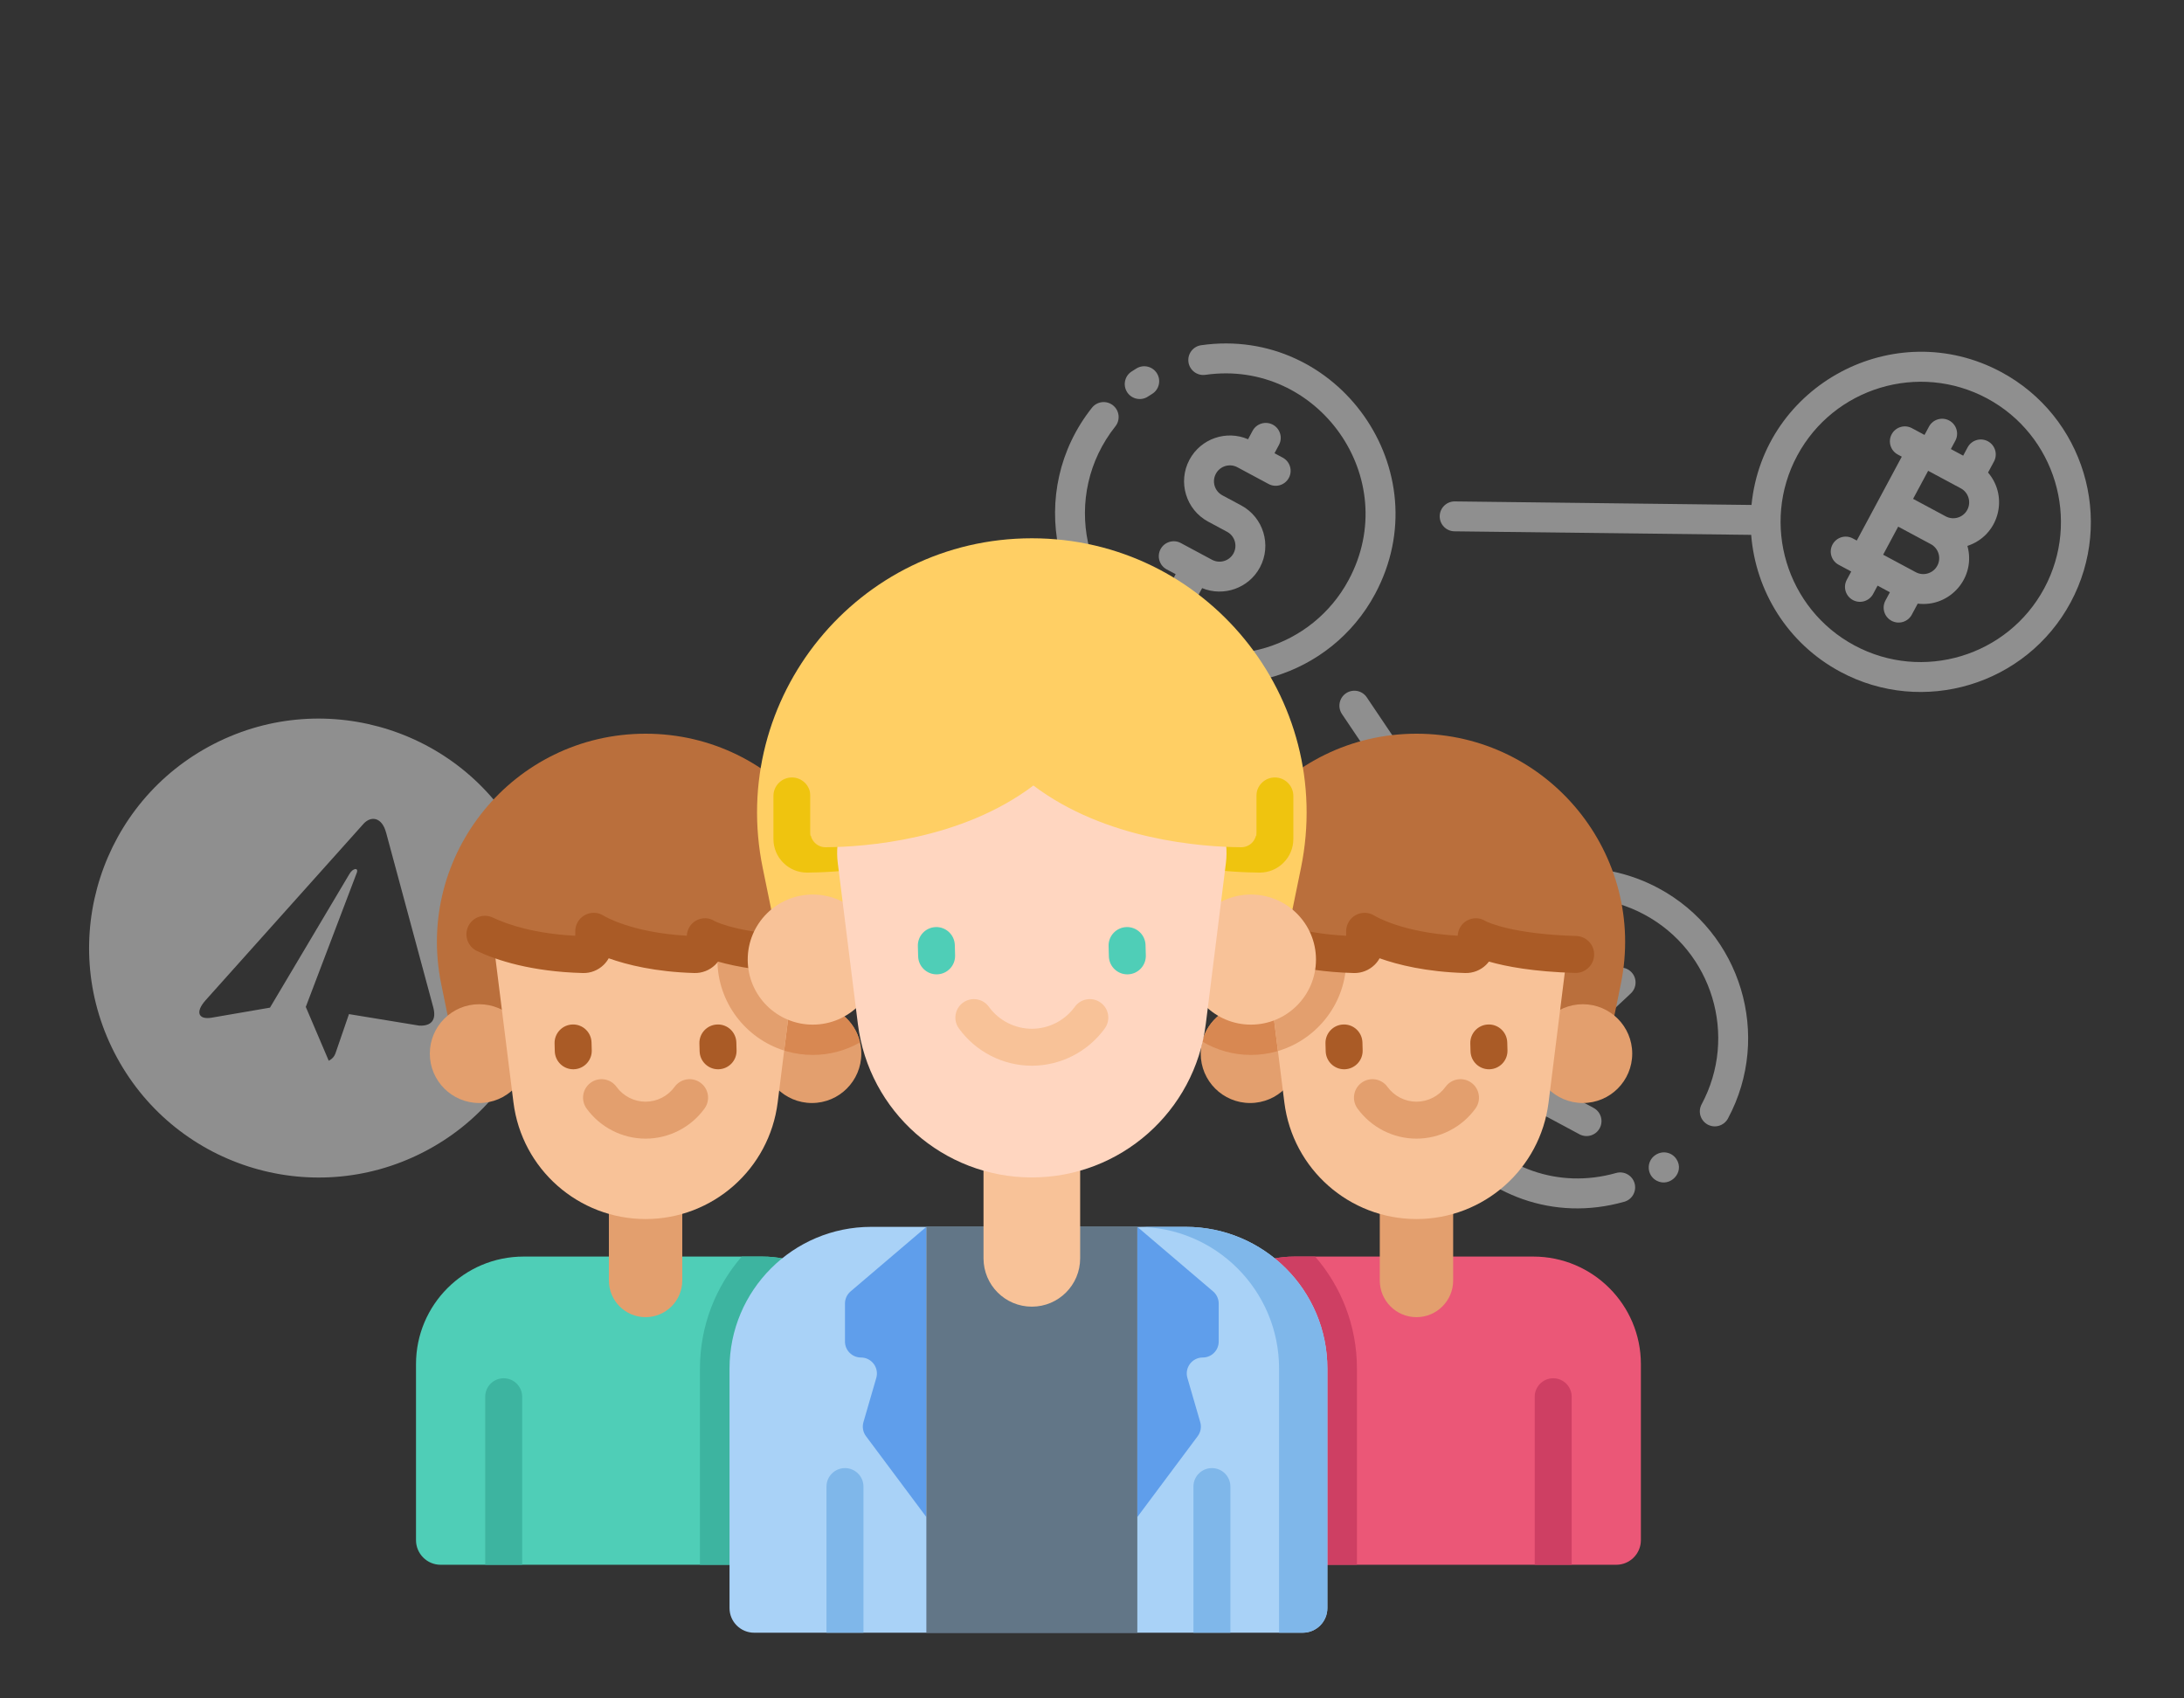 <svg width="189" height="147" viewBox="0 0 189 147" fill="none" xmlns="http://www.w3.org/2000/svg">
<rect x="0" y="0" width="189" height="147" fill="#333333" stroke="none"/>
<g clip-path="url(#clip0)">
<path d="M36.614 99.736C46.38 94.741 50.246 82.781 45.251 73.015C40.256 63.249 28.296 59.383 18.53 64.378C8.764 69.373 4.898 81.333 9.893 91.099C14.888 100.865 26.848 104.731 36.614 99.736ZM17.787 86.579L31.471 71.288C32.115 70.598 33.051 70.723 33.407 72.051L33.408 72.048L37.499 87.206C37.779 88.285 37.324 88.816 36.285 88.771L30.199 87.774L29.117 90.918C29.002 91.275 28.905 91.575 28.448 91.809L26.462 87.15L30.868 75.561C31.064 75.065 30.538 75.111 30.227 75.664L23.364 87.214L18.305 88.085C17.204 88.269 16.852 87.633 17.787 86.579V86.579Z" fill="white" fill-opacity="0.45"/>
</g>
<g clip-path="url(#clip1)">
<path d="M97.548 33.954C97.943 34.554 98.747 34.715 99.341 34.324C99.457 34.248 99.575 34.173 99.694 34.1C100.304 33.728 100.497 32.932 100.125 32.322C99.754 31.711 98.957 31.518 98.347 31.89C98.203 31.978 98.06 32.068 97.918 32.161C97.321 32.554 97.155 33.357 97.548 33.954V33.954Z" fill="white" fill-opacity="0.45"/>
<path d="M103.946 29.88C103.239 29.981 102.747 30.637 102.848 31.345C102.95 32.052 103.605 32.544 104.313 32.443C114.051 31.05 121.43 41.398 116.712 50.192C113.55 56.088 106.18 58.311 100.284 55.148C93.675 51.602 91.786 42.871 96.524 36.9C96.968 36.34 96.875 35.526 96.315 35.082C95.754 34.637 94.941 34.731 94.496 35.291C88.774 42.503 91.008 53.109 99.061 57.429C106.214 61.267 115.156 58.569 118.994 51.416C124.717 40.747 115.767 28.189 103.946 29.88V29.88Z" fill="white" fill-opacity="0.45"/>
<path d="M145.074 100.322C144.699 99.753 143.914 99.536 143.259 99.969C142.438 100.511 142.502 101.73 143.358 102.19C144.521 102.813 145.827 101.462 145.074 100.322Z" fill="white" fill-opacity="0.45"/>
<path d="M143.522 76.875C138.964 74.429 133.68 74.638 129.453 76.962L118.279 60.356C117.88 59.762 117.075 59.605 116.482 60.004C115.889 60.404 115.732 61.208 116.131 61.801L127.302 78.403C125.819 79.6 124.546 81.106 123.59 82.888C117.448 94.337 128.155 107.518 140.56 104.016C141.248 103.822 141.648 103.107 141.454 102.419C141.26 101.732 140.545 101.331 139.857 101.525C129.633 104.411 120.809 93.548 125.871 84.112C129.034 78.216 136.403 75.993 142.299 79.156C148.194 82.318 150.418 89.688 147.255 95.583C146.917 96.213 147.154 96.998 147.784 97.336C148.413 97.674 149.198 97.437 149.536 96.807C153.373 89.654 150.676 80.712 143.522 76.875V76.875Z" fill="white" fill-opacity="0.45"/>
<path d="M173.179 32.2C163.949 27.249 152.602 33.301 151.572 43.705L125.9 43.399C125.185 43.39 124.599 43.963 124.59 44.678C124.582 45.388 125.15 45.978 125.869 45.987L151.545 46.293C151.922 51.131 154.676 55.687 159.261 58.146C166.414 61.984 175.356 59.286 179.193 52.133C183.031 44.979 180.333 36.038 173.179 32.2V32.2ZM160.484 55.865C154.589 52.703 152.365 45.333 155.528 39.438C158.691 33.542 166.06 31.319 171.956 34.481C177.851 37.644 180.075 45.014 176.912 50.909C173.749 56.805 166.38 59.028 160.484 55.865Z" fill="white" fill-opacity="0.45"/>
<path d="M172.043 40.9L172.556 39.944C172.894 39.314 172.657 38.53 172.027 38.192C171.398 37.854 170.613 38.091 170.275 38.72L169.89 39.439L168.825 38.867L169.211 38.149C169.548 37.52 169.312 36.735 168.682 36.397C168.052 36.059 167.267 36.296 166.93 36.926L166.544 37.644L165.454 37.059C164.825 36.721 164.04 36.958 163.702 37.588C163.364 38.218 163.601 39.002 164.231 39.34L164.577 39.526L160.683 46.786L160.336 46.6C159.706 46.262 158.922 46.499 158.584 47.129C158.246 47.758 158.483 48.543 159.112 48.881L160.202 49.466L159.817 50.184C159.479 50.814 159.716 51.598 160.346 51.936C160.976 52.274 161.76 52.037 162.098 51.408L162.483 50.689L163.548 51.261L163.163 51.979C162.825 52.608 163.061 53.393 163.691 53.731C164.321 54.069 165.106 53.832 165.444 53.202L165.956 52.246C168.758 52.587 171.018 49.977 170.257 47.248C172.952 46.372 173.877 43.046 172.043 40.9V40.9ZM165.788 49.525L162.964 48.01L164.266 45.582L167.09 47.097C167.76 47.456 168.012 48.293 167.653 48.962C167.294 49.631 166.457 49.884 165.788 49.525ZM169.683 42.265C170.352 42.624 170.605 43.461 170.245 44.13C169.886 44.799 169.05 45.052 168.381 44.693L165.556 43.177L166.858 40.75L169.683 42.265Z" fill="white" fill-opacity="0.45"/>
<path d="M110.15 36.758C109.521 36.42 108.736 36.657 108.398 37.286L108.006 38.018C106.136 37.207 103.919 37.953 102.937 39.785C101.903 41.711 102.63 44.118 104.556 45.151L106.188 46.027C106.856 46.385 107.108 47.22 106.749 47.889C106.391 48.557 105.556 48.809 104.888 48.45L102.186 47.001C101.556 46.663 100.772 46.9 100.434 47.53C100.096 48.16 100.333 48.944 100.963 49.282L101.739 49.699L101.352 50.421C101.014 51.051 101.251 51.835 101.881 52.173C102.511 52.511 103.295 52.274 103.633 51.644L104.03 50.904C105.885 51.669 108.062 50.918 109.031 49.112C110.064 47.186 109.337 44.779 107.412 43.745L105.779 42.87C105.111 42.511 104.859 41.676 105.22 41.004C105.578 40.336 106.413 40.084 107.082 40.442L109.783 41.892C110.413 42.23 111.197 41.993 111.535 41.363C111.873 40.733 111.636 39.949 111.007 39.611L110.294 39.228L110.679 38.51C111.017 37.88 110.78 37.096 110.15 36.758Z" fill="white" fill-opacity="0.45"/>
<path d="M130.412 94.81L136.685 98.175C137.315 98.513 138.1 98.276 138.437 97.646C138.775 97.016 138.539 96.232 137.909 95.894L133.225 93.382L136.316 90.489L138.872 91.239C139.558 91.44 140.277 91.047 140.478 90.361C140.68 89.675 140.287 88.956 139.601 88.755L138.509 88.435L141.129 85.982C141.651 85.493 141.678 84.674 141.19 84.153C140.701 83.631 139.882 83.604 139.36 84.092L135.626 87.589L133.256 86.894C132.57 86.692 131.851 87.085 131.65 87.771C131.447 88.461 131.846 89.178 132.527 89.377L133.432 89.643L130.14 92.725C129.494 93.329 129.632 94.391 130.412 94.81V94.81Z" fill="white" fill-opacity="0.45"/>
</g>
<path d="M142 118.073V133.301C142 134.479 141.045 135.435 139.868 135.435H102.714V118.073C102.714 112.93 106.884 108.759 112.028 108.759H132.686C137.83 108.759 142 112.93 142 118.073V118.073Z" fill="#EB5777"/>
<path d="M117.428 118.455V135.435H102.714V118.073C102.714 112.929 106.884 108.759 112.028 108.759H113.811C116.065 111.361 117.428 114.752 117.428 118.455V118.455Z" fill="#CE3F63"/>
<path d="M122.579 114.004C120.826 114.004 119.404 112.582 119.404 110.829V101.922H125.754V110.829C125.754 112.582 124.333 114.004 122.579 114.004Z" fill="#E39F6E"/>
<path d="M105.782 89.502H139.376L140.263 85.18C142.558 73.986 134.006 63.504 122.579 63.504C111.153 63.504 102.602 73.986 104.897 85.18L105.782 89.502Z" fill="#BA6F3C"/>
<path d="M141.25 91.193C141.25 93.554 139.337 95.468 136.975 95.468C134.615 95.468 132.701 93.554 132.701 91.193C132.701 88.832 134.615 86.919 136.975 86.919C139.337 86.919 141.25 88.832 141.25 91.193Z" fill="#E39F6E"/>
<path d="M112.457 91.194C112.457 93.554 110.545 95.469 108.183 95.469C105.822 95.469 103.908 93.554 103.908 91.194C103.908 90.833 103.951 90.481 104.039 90.147C104.505 88.294 106.183 86.919 108.183 86.919C110.208 86.919 111.904 88.329 112.344 90.219C112.418 90.531 112.457 90.859 112.457 91.194Z" fill="#E39F6E"/>
<path d="M112.345 90.219C111.138 90.912 109.741 91.307 108.252 91.307C106.714 91.307 105.274 90.883 104.039 90.147C104.505 88.294 106.183 86.919 108.183 86.919C110.209 86.919 111.905 88.329 112.345 90.219Z" fill="#D88852"/>
<path d="M109.125 79.237L110.591 90.969L111.146 95.418C111.867 101.184 116.769 105.511 122.578 105.511C128.39 105.511 133.292 101.184 134.011 95.418L136.032 79.237H109.125Z" fill="#F8C298"/>
<path d="M116.505 83.055C116.505 86.794 114.004 89.959 110.591 90.969L109.02 78.393H115.061C115.972 79.721 116.505 81.326 116.505 83.055Z" fill="#E39F6E"/>
<path d="M116.322 92.549C115.458 92.549 114.747 91.86 114.724 90.993L114.705 90.315C114.681 89.432 115.377 88.697 116.26 88.672C117.144 88.645 117.879 89.344 117.903 90.228L117.921 90.905C117.946 91.788 117.249 92.523 116.366 92.548C116.351 92.548 116.336 92.549 116.322 92.549Z" fill="#AA5B26"/>
<path d="M128.855 92.549C127.992 92.549 127.281 91.86 127.257 90.993L127.238 90.315C127.214 89.432 127.91 88.697 128.794 88.672C129.678 88.645 130.412 89.344 130.436 90.228L130.455 90.905C130.479 91.788 129.783 92.523 128.9 92.548C128.884 92.548 128.87 92.549 128.855 92.549V92.549Z" fill="#AA5B26"/>
<path d="M122.579 98.553C120.566 98.553 118.658 97.578 117.475 95.944C116.956 95.228 117.116 94.229 117.832 93.71C118.548 93.192 119.547 93.352 120.066 94.068C120.649 94.874 121.589 95.354 122.579 95.354C123.57 95.354 124.511 94.874 125.094 94.068C125.612 93.352 126.612 93.192 127.327 93.71C128.043 94.229 128.203 95.228 127.685 95.944C126.502 97.578 124.593 98.553 122.579 98.553Z" fill="#E39F6E"/>
<path d="M110.301 137.033C109.417 137.033 108.701 136.318 108.701 135.435V120.894C108.701 120.011 109.417 119.294 110.301 119.294C111.184 119.294 111.9 120.011 111.9 120.894V135.435C111.9 136.318 111.184 137.033 110.301 137.033Z" fill="black"/>
<path d="M136.011 120.893V135.435H132.812V120.893C132.812 120.01 133.529 119.293 134.412 119.293C135.296 119.293 136.011 120.01 136.011 120.893V120.893Z" fill="#CE3F63"/>
<path d="M106.611 79.569C106.611 79.569 109.48 82.414 117.204 82.621C117.692 82.633 118.093 82.24 118.093 81.752V80.606C118.093 80.606 120.901 82.448 126.853 82.62C127.341 82.633 127.741 82.24 127.741 81.751V81.101C127.741 81.101 130.056 82.514 136.992 82.625C137.477 82.633 137.873 82.24 137.873 81.757V77.539C137.873 76.987 137.425 76.54 136.873 76.54H109.641C107.968 76.54 106.611 77.896 106.611 79.569Z" fill="#BA6F3C"/>
<path d="M117.218 84.22C117.196 84.22 117.175 84.219 117.153 84.219C112.122 84.084 108.954 82.883 107.183 81.898C106.411 81.469 106.133 80.495 106.562 79.723C106.991 78.951 107.965 78.673 108.737 79.102C109.865 79.729 112.331 80.773 116.493 80.992V80.606C116.493 80.018 116.816 79.477 117.333 79.198C117.85 78.918 118.479 78.946 118.97 79.269C118.983 79.277 121.32 80.718 126.146 80.989C126.18 80.441 126.472 79.933 126.959 79.673C127.475 79.397 128.073 79.408 128.561 79.726C128.752 79.824 130.885 80.854 136.4 81.012C137.283 81.037 137.979 81.773 137.954 82.657C137.928 83.539 137.19 84.234 136.309 84.21C132.695 84.106 130.315 83.65 128.85 83.228C128.772 83.331 128.687 83.428 128.593 83.52C128.117 83.983 127.462 84.236 126.798 84.218C123.432 84.121 120.973 83.507 119.388 82.942C119.272 83.152 119.124 83.346 118.947 83.518C118.486 83.966 117.86 84.22 117.218 84.22Z" fill="#AA5B26"/>
<path d="M75.286 118.073V135.435H38.133C36.955 135.435 36 134.479 36 133.301V118.073C36 112.93 40.17 108.759 45.314 108.759H65.972C71.116 108.759 75.286 112.93 75.286 118.073V118.073Z" fill="#4FCEB7"/>
<path d="M75.286 118.073V135.435H60.572V118.455C60.572 114.752 61.935 111.361 64.19 108.759H65.972C71.116 108.759 75.286 112.929 75.286 118.073V118.073Z" fill="#3DB4A0"/>
<path d="M55.867 114.004C54.113 114.004 52.692 112.582 52.692 110.829V101.922H59.042V110.829C59.042 112.582 57.62 114.004 55.867 114.004Z" fill="#E39F6E"/>
<path d="M39.069 89.502H72.664L73.55 85.18C75.845 73.986 67.293 63.504 55.867 63.504C44.441 63.504 35.889 73.986 38.184 85.18L39.069 89.502Z" fill="#BA6F3C"/>
<path d="M74.537 91.194C74.537 93.554 72.623 95.469 70.263 95.469C67.903 95.469 65.988 93.554 65.988 91.194C65.988 90.833 66.031 90.481 66.119 90.147C66.585 88.294 68.263 86.919 70.263 86.919C72.288 86.919 73.987 88.329 74.424 90.221C74.499 90.534 74.537 90.859 74.537 91.194Z" fill="#E39F6E"/>
<path d="M74.425 90.221C73.218 90.912 71.821 91.307 70.335 91.307C68.797 91.307 67.354 90.883 66.119 90.147C66.585 88.294 68.263 86.919 70.263 86.919C72.29 86.919 73.987 88.329 74.425 90.221Z" fill="#D88852"/>
<path d="M45.745 91.193C45.745 93.554 43.832 95.468 41.471 95.468C39.11 95.468 37.196 93.554 37.196 91.193C37.196 88.832 39.11 86.919 41.471 86.919C43.832 86.919 45.745 88.832 45.745 91.193Z" fill="#E39F6E"/>
<path d="M42.413 79.237L44.434 95.418C45.155 101.184 50.056 105.511 55.867 105.511C61.678 105.511 66.578 101.184 67.3 95.418L67.861 90.929L69.321 79.237H42.413Z" fill="#F8C298"/>
<path d="M63.022 79.237C62.423 80.38 62.083 81.678 62.083 83.055C62.083 86.744 64.515 89.876 67.861 90.929L69.32 79.238H63.022V79.237Z" fill="#E39F6E"/>
<path d="M49.608 92.549C48.745 92.549 48.035 91.86 48.01 90.993L47.992 90.315C47.968 89.432 48.664 88.697 49.547 88.672C50.434 88.645 51.166 89.344 51.19 90.228L51.209 90.905C51.233 91.788 50.537 92.523 49.654 92.548C49.638 92.548 49.624 92.549 49.608 92.549Z" fill="#AA5B26"/>
<path d="M62.142 92.549C61.279 92.549 60.567 91.86 60.544 90.993L60.525 90.315C60.501 89.432 61.197 88.697 62.08 88.672C62.967 88.645 63.698 89.344 63.723 90.228L63.741 90.905C63.766 91.788 63.07 92.523 62.186 92.548C62.172 92.548 62.156 92.549 62.142 92.549Z" fill="#AA5B26"/>
<path d="M55.867 98.553C53.853 98.553 51.944 97.578 50.761 95.944C50.243 95.228 50.403 94.229 51.119 93.71C51.834 93.192 52.834 93.352 53.352 94.068C53.935 94.874 54.876 95.354 55.867 95.354C56.857 95.354 57.797 94.874 58.38 94.068C58.899 93.352 59.898 93.192 60.614 93.71C61.33 94.229 61.49 95.228 60.971 95.944C59.788 97.578 57.88 98.553 55.867 98.553Z" fill="#E39F6E"/>
<path d="M45.188 120.893V135.435H41.989V120.893C41.989 120.01 42.703 119.293 43.588 119.293C44.471 119.293 45.188 120.01 45.188 120.893V120.893Z" fill="#3DB4A0"/>
<path d="M67.699 137.033C66.816 137.033 66.101 136.318 66.101 135.435V120.894C66.101 120.011 66.816 119.294 67.699 119.294C68.583 119.294 69.299 120.011 69.299 120.894V135.435C69.299 136.318 68.583 137.033 67.699 137.033Z" fill="black"/>
<path d="M39.898 79.569C39.898 79.569 42.767 82.414 50.49 82.621C50.979 82.633 51.38 82.24 51.38 81.752V80.606C51.38 80.606 54.189 82.448 60.139 82.62C60.629 82.633 61.029 82.24 61.029 81.751V81.101C61.029 81.101 63.343 82.514 70.28 82.625C70.763 82.633 71.16 82.24 71.16 81.757V77.539C71.16 76.987 70.712 76.54 70.161 76.54H42.928C41.255 76.54 39.898 77.896 39.898 79.569Z" fill="#BA6F3C"/>
<path d="M70.275 84.224C70.266 84.224 70.258 84.224 70.249 84.224C66.266 84.16 63.688 83.675 62.137 83.229C62.06 83.331 61.974 83.428 61.881 83.52C61.404 83.982 60.749 84.236 60.085 84.218C56.72 84.121 54.26 83.507 52.676 82.942C52.559 83.152 52.411 83.346 52.233 83.519C51.758 83.981 51.103 84.239 50.441 84.219C45.961 84.099 42.988 83.116 41.283 82.313C40.483 81.936 40.14 80.984 40.517 80.184C40.893 79.385 41.846 79.043 42.645 79.419C43.981 80.048 46.278 80.809 49.781 80.992V80.606C49.781 80.018 50.103 79.477 50.621 79.198C51.138 78.918 51.767 78.946 52.258 79.268C52.272 79.276 54.609 80.718 59.434 80.989C59.468 80.441 59.76 79.933 60.247 79.673C60.763 79.397 61.361 79.407 61.848 79.726C62.047 79.828 64.329 80.929 70.301 81.026C71.184 81.039 71.889 81.767 71.875 82.651C71.86 83.525 71.147 84.224 70.275 84.224Z" fill="#AA5B26"/>
<path d="M114.869 118.455V139.184C114.869 140.361 113.914 141.316 112.736 141.316H65.264C64.086 141.316 63.132 140.361 63.132 139.184V118.455C63.132 111.679 68.623 106.187 75.398 106.187H102.603C109.377 106.187 114.869 111.679 114.869 118.455V118.455Z" fill="#A9D2F7"/>
<path d="M73.123 112.825V116.114C73.123 116.878 73.742 117.496 74.505 117.496C75.425 117.496 76.089 118.38 75.832 119.264L74.72 123.092C74.6 123.508 74.681 123.956 74.94 124.303L80.167 131.307V106.187L73.609 111.774C73.301 112.036 73.123 112.421 73.123 112.825V112.825Z" fill="#5F9EEB"/>
<path d="M105.465 112.825V116.114C105.465 116.878 104.846 117.496 104.083 117.496C103.162 117.496 102.498 118.38 102.756 119.264L103.867 123.092C103.988 123.508 103.906 123.956 103.648 124.303L98.421 131.307V106.187L104.979 111.774C105.287 112.036 105.465 112.421 105.465 112.825V112.825Z" fill="#5F9EEB"/>
<path d="M80.166 106.187H98.422V141.317H80.166V106.187Z" fill="#627687"/>
<path d="M114.868 118.452V139.184C114.868 140.362 113.914 141.316 112.736 141.316H110.689V118.455C110.689 111.681 105.195 106.187 98.421 106.187H102.603C109.377 106.187 114.868 111.679 114.868 118.452V118.452Z" fill="#7FB7EA"/>
<path d="M89.294 113.095C86.984 113.095 85.112 111.222 85.112 108.914V97.184H93.475V108.914C93.475 111.222 91.603 113.095 89.294 113.095Z" fill="#F8C298"/>
<path d="M67.173 80.827H111.414L112.581 75.136C115.603 60.395 104.341 46.59 89.294 46.59C74.246 46.59 62.984 60.395 66.007 75.136L67.173 80.827Z" fill="#FFCF64"/>
<path d="M110.324 67.291C109.441 67.291 108.724 68.008 108.724 68.891V72.323C107.474 72.301 105.61 72.198 103.468 71.848V75.081C105.77 75.427 107.73 75.516 108.988 75.526H109.014C109.786 75.526 110.513 75.227 111.062 74.683C111.618 74.132 111.924 73.398 111.924 72.615V68.891C111.924 68.008 111.208 67.291 110.324 67.291Z" fill="#EFC40F"/>
<path d="M68.532 67.291C69.415 67.291 70.13 68.008 70.13 68.891V72.323C71.382 72.301 73.245 72.198 75.388 71.848V75.081C73.085 75.427 71.126 75.516 69.867 75.526C69.858 75.526 69.85 75.526 69.842 75.526C69.069 75.526 68.342 75.227 67.792 74.683C67.238 74.132 66.931 73.398 66.931 72.615V68.891C66.932 68.008 67.648 67.291 68.532 67.291Z" fill="#EFC40F"/>
<path d="M113.883 83.055C113.883 86.164 111.362 88.684 108.253 88.684C105.144 88.684 102.623 86.164 102.623 83.055C102.623 79.946 105.144 77.425 108.253 77.425C111.362 77.425 113.883 79.946 113.883 83.055Z" fill="#F8C298"/>
<path d="M75.965 83.055C75.965 86.164 73.445 88.684 70.335 88.684C67.226 88.684 64.706 86.164 64.706 83.055C64.706 79.946 67.226 77.425 70.335 77.425C73.445 77.425 75.965 79.946 75.965 83.055Z" fill="#F8C298"/>
<path d="M72.5 74.702L74.238 88.618C75.186 96.212 81.641 101.911 89.293 101.911C96.946 101.911 103.401 96.212 104.349 88.618L106.087 74.702C106.607 70.542 103.364 66.867 99.171 66.867H79.417C75.224 66.867 71.98 70.542 72.5 74.702V74.702Z" fill="#FFD6C0"/>
<path d="M81.053 84.333C80.19 84.333 79.478 83.644 79.455 82.777L79.43 81.884C79.406 81.001 80.102 80.266 80.986 80.241C81.862 80.216 82.604 80.913 82.628 81.796L82.652 82.689C82.677 83.573 81.98 84.308 81.097 84.332C81.082 84.332 81.067 84.333 81.053 84.333Z" fill="#4FCEB7"/>
<path d="M97.558 84.333C96.695 84.333 95.983 83.644 95.96 82.777L95.936 81.884C95.911 81.001 96.608 80.266 97.491 80.241C98.367 80.216 99.109 80.913 99.133 81.796L99.158 82.689C99.183 83.573 98.486 84.308 97.603 84.332C97.588 84.332 97.573 84.333 97.558 84.333V84.333Z" fill="#4FCEB7"/>
<path d="M89.294 92.241C86.804 92.241 84.445 91.034 82.981 89.014C82.463 88.299 82.623 87.299 83.339 86.781C84.055 86.263 85.055 86.422 85.573 87.138C86.436 88.33 87.827 89.042 89.294 89.042C90.761 89.042 92.152 88.33 93.015 87.138C93.533 86.422 94.533 86.262 95.249 86.781C95.965 87.299 96.124 88.299 95.606 89.014C94.143 91.034 91.784 92.241 89.294 92.241Z" fill="#F8C298"/>
<path d="M74.723 128.666V141.316H71.523V128.666C71.523 127.784 72.24 127.068 73.123 127.068C74.006 127.068 74.723 127.784 74.723 128.666Z" fill="#7FB7EA"/>
<path d="M106.476 128.666V141.316H103.277V128.666C103.277 127.784 103.993 127.068 104.876 127.068C105.76 127.068 106.476 127.784 106.476 128.666Z" fill="#7FB7EA"/>
<path d="M70.133 64.484V72.021C70.133 72.749 70.726 73.338 71.456 73.332C74.889 73.302 83.18 72.704 89.429 67.989C95.678 72.704 103.969 73.302 107.402 73.332C108.132 73.338 108.725 72.749 108.725 72.021V64.484H70.133Z" fill="#FFCF64"/>
<defs>
<clipPath id="clip0">
<rect width="39.714" height="39.714" fill="white" transform="translate(0.851 73.42) rotate(-27.088)"/>
</clipPath>
<clipPath id="clip1">
<rect width="82.835" height="82.835" fill="white" transform="translate(113.159) rotate(28.212)"/>
</clipPath>
</defs>
</svg>
